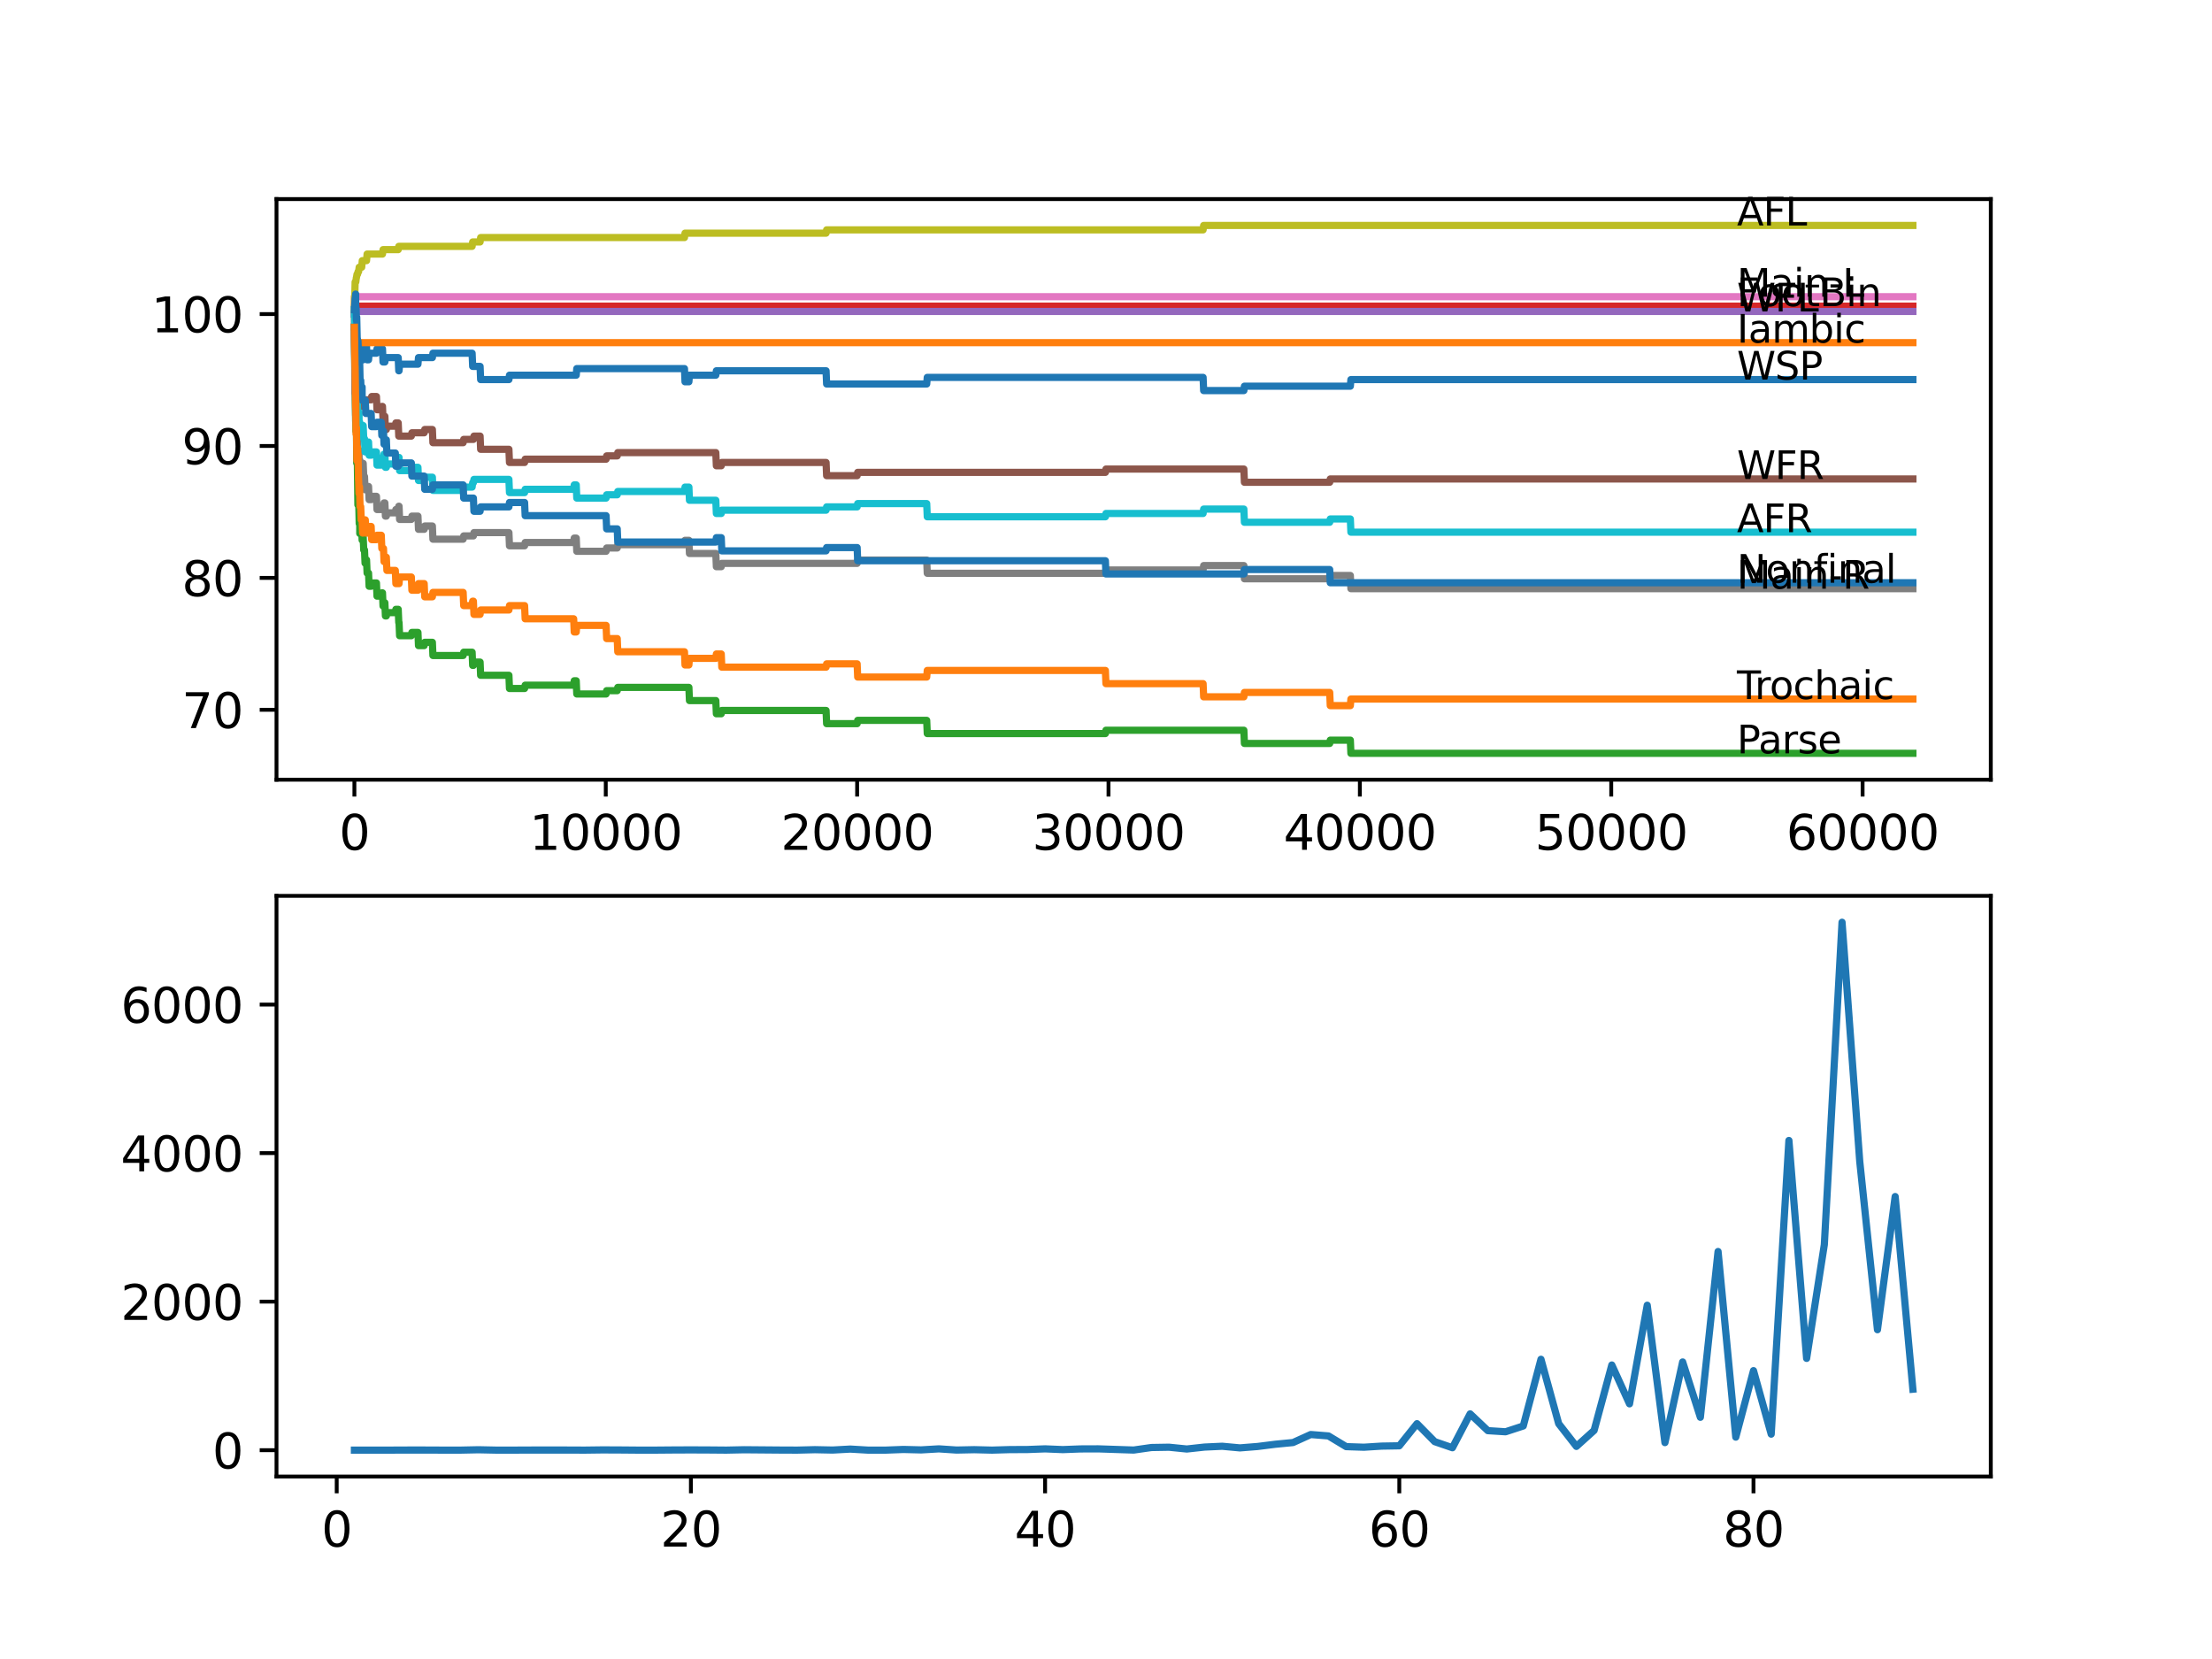 <?xml version="1.0" encoding="utf-8" standalone="no"?>
<!DOCTYPE svg PUBLIC "-//W3C//DTD SVG 1.1//EN"
  "http://www.w3.org/Graphics/SVG/1.1/DTD/svg11.dtd">
<svg xmlns:xlink="http://www.w3.org/1999/xlink" width="460.8pt" height="345.6pt" viewBox="0 0 460.8 345.6" xmlns="http://www.w3.org/2000/svg" version="1.1">
 <defs>
  <style type="text/css">*{stroke-linejoin: round; stroke-linecap: butt}</style>
 </defs>
 <g id="figure_1">
  <g id="patch_1">
   <path d="M 0 345.6 
L 460.8 345.6 
L 460.8 0 
L 0 0 
z
" style="fill: #ffffff"/>
  </g>
  <g id="axes_1">
   <g id="patch_2">
    <path d="M 57.6 162.432 
L 414.72 162.432 
L 414.72 41.472 
L 57.6 41.472 
z
" style="fill: #ffffff"/>
   </g>
   <g id="matplotlib.axis_1">
    <g id="xtick_1">
     <g id="line2d_1">
      <defs>
       <path id="m936e51b4ef" d="M 0 0 
L 0 3.5 
" style="stroke: #000000; stroke-width: 0.8"/>
      </defs>
      <g>
       <use xlink:href="#m936e51b4ef" x="73.827" y="162.432" style="stroke: #000000; stroke-width: 0.8"/>
      </g>
     </g>
     <g id="text_1">
      <!-- 0 -->
      <g transform="translate(70.646 177.03)scale(0.1 -0.1)">
       <defs>
        <path id="DejaVuSans-30" d="M 2034 4250 
Q 1547 4250 1301 3770 
Q 1056 3291 1056 2328 
Q 1056 1369 1301 889 
Q 1547 409 2034 409 
Q 2525 409 2770 889 
Q 3016 1369 3016 2328 
Q 3016 3291 2770 3770 
Q 2525 4250 2034 4250 
z
M 2034 4750 
Q 2819 4750 3233 4129 
Q 3647 3509 3647 2328 
Q 3647 1150 3233 529 
Q 2819 -91 2034 -91 
Q 1250 -91 836 529 
Q 422 1150 422 2328 
Q 422 3509 836 4129 
Q 1250 4750 2034 4750 
z
" transform="scale(0.016)"/>
       </defs>
       <use xlink:href="#DejaVuSans-30"/>
      </g>
     </g>
    </g>
    <g id="xtick_2">
     <g id="line2d_2">
      <g>
       <use xlink:href="#m936e51b4ef" x="126.192" y="162.432" style="stroke: #000000; stroke-width: 0.8"/>
      </g>
     </g>
     <g id="text_2">
      <!-- 10000 -->
      <g transform="translate(110.286 177.03)scale(0.1 -0.1)">
       <defs>
        <path id="DejaVuSans-31" d="M 794 531 
L 1825 531 
L 1825 4091 
L 703 3866 
L 703 4441 
L 1819 4666 
L 2450 4666 
L 2450 531 
L 3481 531 
L 3481 0 
L 794 0 
L 794 531 
z
" transform="scale(0.016)"/>
       </defs>
       <use xlink:href="#DejaVuSans-31"/>
       <use xlink:href="#DejaVuSans-30" x="63.623"/>
       <use xlink:href="#DejaVuSans-30" x="127.246"/>
       <use xlink:href="#DejaVuSans-30" x="190.869"/>
       <use xlink:href="#DejaVuSans-30" x="254.492"/>
      </g>
     </g>
    </g>
    <g id="xtick_3">
     <g id="line2d_3">
      <g>
       <use xlink:href="#m936e51b4ef" x="178.556" y="162.432" style="stroke: #000000; stroke-width: 0.8"/>
      </g>
     </g>
     <g id="text_3">
      <!-- 20000 -->
      <g transform="translate(162.65 177.03)scale(0.1 -0.1)">
       <defs>
        <path id="DejaVuSans-32" d="M 1228 531 
L 3431 531 
L 3431 0 
L 469 0 
L 469 531 
Q 828 903 1448 1529 
Q 2069 2156 2228 2338 
Q 2531 2678 2651 2914 
Q 2772 3150 2772 3378 
Q 2772 3750 2511 3984 
Q 2250 4219 1831 4219 
Q 1534 4219 1204 4116 
Q 875 4013 500 3803 
L 500 4441 
Q 881 4594 1212 4672 
Q 1544 4750 1819 4750 
Q 2544 4750 2975 4387 
Q 3406 4025 3406 3419 
Q 3406 3131 3298 2873 
Q 3191 2616 2906 2266 
Q 2828 2175 2409 1742 
Q 1991 1309 1228 531 
z
" transform="scale(0.016)"/>
       </defs>
       <use xlink:href="#DejaVuSans-32"/>
       <use xlink:href="#DejaVuSans-30" x="63.623"/>
       <use xlink:href="#DejaVuSans-30" x="127.246"/>
       <use xlink:href="#DejaVuSans-30" x="190.869"/>
       <use xlink:href="#DejaVuSans-30" x="254.492"/>
      </g>
     </g>
    </g>
    <g id="xtick_4">
     <g id="line2d_4">
      <g>
       <use xlink:href="#m936e51b4ef" x="230.921" y="162.432" style="stroke: #000000; stroke-width: 0.8"/>
      </g>
     </g>
     <g id="text_4">
      <!-- 30000 -->
      <g transform="translate(215.015 177.03)scale(0.1 -0.1)">
       <defs>
        <path id="DejaVuSans-33" d="M 2597 2516 
Q 3050 2419 3304 2112 
Q 3559 1806 3559 1356 
Q 3559 666 3084 287 
Q 2609 -91 1734 -91 
Q 1441 -91 1130 -33 
Q 819 25 488 141 
L 488 750 
Q 750 597 1062 519 
Q 1375 441 1716 441 
Q 2309 441 2620 675 
Q 2931 909 2931 1356 
Q 2931 1769 2642 2001 
Q 2353 2234 1838 2234 
L 1294 2234 
L 1294 2753 
L 1863 2753 
Q 2328 2753 2575 2939 
Q 2822 3125 2822 3475 
Q 2822 3834 2567 4026 
Q 2313 4219 1838 4219 
Q 1578 4219 1281 4162 
Q 984 4106 628 3988 
L 628 4550 
Q 988 4650 1302 4700 
Q 1616 4750 1894 4750 
Q 2613 4750 3031 4423 
Q 3450 4097 3450 3541 
Q 3450 3153 3228 2886 
Q 3006 2619 2597 2516 
z
" transform="scale(0.016)"/>
       </defs>
       <use xlink:href="#DejaVuSans-33"/>
       <use xlink:href="#DejaVuSans-30" x="63.623"/>
       <use xlink:href="#DejaVuSans-30" x="127.246"/>
       <use xlink:href="#DejaVuSans-30" x="190.869"/>
       <use xlink:href="#DejaVuSans-30" x="254.492"/>
      </g>
     </g>
    </g>
    <g id="xtick_5">
     <g id="line2d_5">
      <g>
       <use xlink:href="#m936e51b4ef" x="283.285" y="162.432" style="stroke: #000000; stroke-width: 0.8"/>
      </g>
     </g>
     <g id="text_5">
      <!-- 40000 -->
      <g transform="translate(267.379 177.03)scale(0.1 -0.1)">
       <defs>
        <path id="DejaVuSans-34" d="M 2419 4116 
L 825 1625 
L 2419 1625 
L 2419 4116 
z
M 2253 4666 
L 3047 4666 
L 3047 1625 
L 3713 1625 
L 3713 1100 
L 3047 1100 
L 3047 0 
L 2419 0 
L 2419 1100 
L 313 1100 
L 313 1709 
L 2253 4666 
z
" transform="scale(0.016)"/>
       </defs>
       <use xlink:href="#DejaVuSans-34"/>
       <use xlink:href="#DejaVuSans-30" x="63.623"/>
       <use xlink:href="#DejaVuSans-30" x="127.246"/>
       <use xlink:href="#DejaVuSans-30" x="190.869"/>
       <use xlink:href="#DejaVuSans-30" x="254.492"/>
      </g>
     </g>
    </g>
    <g id="xtick_6">
     <g id="line2d_6">
      <g>
       <use xlink:href="#m936e51b4ef" x="335.65" y="162.432" style="stroke: #000000; stroke-width: 0.8"/>
      </g>
     </g>
     <g id="text_6">
      <!-- 50000 -->
      <g transform="translate(319.744 177.03)scale(0.1 -0.1)">
       <defs>
        <path id="DejaVuSans-35" d="M 691 4666 
L 3169 4666 
L 3169 4134 
L 1269 4134 
L 1269 2991 
Q 1406 3038 1543 3061 
Q 1681 3084 1819 3084 
Q 2600 3084 3056 2656 
Q 3513 2228 3513 1497 
Q 3513 744 3044 326 
Q 2575 -91 1722 -91 
Q 1428 -91 1123 -41 
Q 819 9 494 109 
L 494 744 
Q 775 591 1075 516 
Q 1375 441 1709 441 
Q 2250 441 2565 725 
Q 2881 1009 2881 1497 
Q 2881 1984 2565 2268 
Q 2250 2553 1709 2553 
Q 1456 2553 1204 2497 
Q 953 2441 691 2322 
L 691 4666 
z
" transform="scale(0.016)"/>
       </defs>
       <use xlink:href="#DejaVuSans-35"/>
       <use xlink:href="#DejaVuSans-30" x="63.623"/>
       <use xlink:href="#DejaVuSans-30" x="127.246"/>
       <use xlink:href="#DejaVuSans-30" x="190.869"/>
       <use xlink:href="#DejaVuSans-30" x="254.492"/>
      </g>
     </g>
    </g>
    <g id="xtick_7">
     <g id="line2d_7">
      <g>
       <use xlink:href="#m936e51b4ef" x="388.014" y="162.432" style="stroke: #000000; stroke-width: 0.8"/>
      </g>
     </g>
     <g id="text_7">
      <!-- 60000 -->
      <g transform="translate(372.108 177.03)scale(0.1 -0.1)">
       <defs>
        <path id="DejaVuSans-36" d="M 2113 2584 
Q 1688 2584 1439 2293 
Q 1191 2003 1191 1497 
Q 1191 994 1439 701 
Q 1688 409 2113 409 
Q 2538 409 2786 701 
Q 3034 994 3034 1497 
Q 3034 2003 2786 2293 
Q 2538 2584 2113 2584 
z
M 3366 4563 
L 3366 3988 
Q 3128 4100 2886 4159 
Q 2644 4219 2406 4219 
Q 1781 4219 1451 3797 
Q 1122 3375 1075 2522 
Q 1259 2794 1537 2939 
Q 1816 3084 2150 3084 
Q 2853 3084 3261 2657 
Q 3669 2231 3669 1497 
Q 3669 778 3244 343 
Q 2819 -91 2113 -91 
Q 1303 -91 875 529 
Q 447 1150 447 2328 
Q 447 3434 972 4092 
Q 1497 4750 2381 4750 
Q 2619 4750 2861 4703 
Q 3103 4656 3366 4563 
z
" transform="scale(0.016)"/>
       </defs>
       <use xlink:href="#DejaVuSans-36"/>
       <use xlink:href="#DejaVuSans-30" x="63.623"/>
       <use xlink:href="#DejaVuSans-30" x="127.246"/>
       <use xlink:href="#DejaVuSans-30" x="190.869"/>
       <use xlink:href="#DejaVuSans-30" x="254.492"/>
      </g>
     </g>
    </g>
   </g>
   <g id="matplotlib.axis_2">
    <g id="ytick_1">
     <g id="line2d_8">
      <defs>
       <path id="m82c13857ae" d="M 0 0 
L -3.5 0 
" style="stroke: #000000; stroke-width: 0.8"/>
      </defs>
      <g>
       <use xlink:href="#m82c13857ae" x="57.6" y="147.866" style="stroke: #000000; stroke-width: 0.8"/>
      </g>
     </g>
     <g id="text_8">
      <!-- 70 -->
      <g transform="translate(37.875 151.665)scale(0.1 -0.1)">
       <defs>
        <path id="DejaVuSans-37" d="M 525 4666 
L 3525 4666 
L 3525 4397 
L 1831 0 
L 1172 0 
L 2766 4134 
L 525 4134 
L 525 4666 
z
" transform="scale(0.016)"/>
       </defs>
       <use xlink:href="#DejaVuSans-37"/>
       <use xlink:href="#DejaVuSans-30" x="63.623"/>
      </g>
     </g>
    </g>
    <g id="ytick_2">
     <g id="line2d_9">
      <g>
       <use xlink:href="#m82c13857ae" x="57.6" y="120.386" style="stroke: #000000; stroke-width: 0.8"/>
      </g>
     </g>
     <g id="text_9">
      <!-- 80 -->
      <g transform="translate(37.875 124.185)scale(0.1 -0.1)">
       <defs>
        <path id="DejaVuSans-38" d="M 2034 2216 
Q 1584 2216 1326 1975 
Q 1069 1734 1069 1313 
Q 1069 891 1326 650 
Q 1584 409 2034 409 
Q 2484 409 2743 651 
Q 3003 894 3003 1313 
Q 3003 1734 2745 1975 
Q 2488 2216 2034 2216 
z
M 1403 2484 
Q 997 2584 770 2862 
Q 544 3141 544 3541 
Q 544 4100 942 4425 
Q 1341 4750 2034 4750 
Q 2731 4750 3128 4425 
Q 3525 4100 3525 3541 
Q 3525 3141 3298 2862 
Q 3072 2584 2669 2484 
Q 3125 2378 3379 2068 
Q 3634 1759 3634 1313 
Q 3634 634 3220 271 
Q 2806 -91 2034 -91 
Q 1263 -91 848 271 
Q 434 634 434 1313 
Q 434 1759 690 2068 
Q 947 2378 1403 2484 
z
M 1172 3481 
Q 1172 3119 1398 2916 
Q 1625 2713 2034 2713 
Q 2441 2713 2670 2916 
Q 2900 3119 2900 3481 
Q 2900 3844 2670 4047 
Q 2441 4250 2034 4250 
Q 1625 4250 1398 4047 
Q 1172 3844 1172 3481 
z
" transform="scale(0.016)"/>
       </defs>
       <use xlink:href="#DejaVuSans-38"/>
       <use xlink:href="#DejaVuSans-30" x="63.623"/>
      </g>
     </g>
    </g>
    <g id="ytick_3">
     <g id="line2d_10">
      <g>
       <use xlink:href="#m82c13857ae" x="57.6" y="92.907" style="stroke: #000000; stroke-width: 0.8"/>
      </g>
     </g>
     <g id="text_10">
      <!-- 90 -->
      <g transform="translate(37.875 96.706)scale(0.1 -0.1)">
       <defs>
        <path id="DejaVuSans-39" d="M 703 97 
L 703 672 
Q 941 559 1184 500 
Q 1428 441 1663 441 
Q 2288 441 2617 861 
Q 2947 1281 2994 2138 
Q 2813 1869 2534 1725 
Q 2256 1581 1919 1581 
Q 1219 1581 811 2004 
Q 403 2428 403 3163 
Q 403 3881 828 4315 
Q 1253 4750 1959 4750 
Q 2769 4750 3195 4129 
Q 3622 3509 3622 2328 
Q 3622 1225 3098 567 
Q 2575 -91 1691 -91 
Q 1453 -91 1209 -44 
Q 966 3 703 97 
z
M 1959 2075 
Q 2384 2075 2632 2365 
Q 2881 2656 2881 3163 
Q 2881 3666 2632 3958 
Q 2384 4250 1959 4250 
Q 1534 4250 1286 3958 
Q 1038 3666 1038 3163 
Q 1038 2656 1286 2365 
Q 1534 2075 1959 2075 
z
" transform="scale(0.016)"/>
       </defs>
       <use xlink:href="#DejaVuSans-39"/>
       <use xlink:href="#DejaVuSans-30" x="63.623"/>
      </g>
     </g>
    </g>
    <g id="ytick_4">
     <g id="line2d_11">
      <g>
       <use xlink:href="#m82c13857ae" x="57.6" y="65.427" style="stroke: #000000; stroke-width: 0.8"/>
      </g>
     </g>
     <g id="text_11">
      <!-- 100 -->
      <g transform="translate(31.512 69.226)scale(0.1 -0.1)">
       <use xlink:href="#DejaVuSans-31"/>
       <use xlink:href="#DejaVuSans-30" x="63.623"/>
       <use xlink:href="#DejaVuSans-30" x="127.246"/>
      </g>
     </g>
    </g>
   </g>
   <g id="line2d_12">
    <path d="M 73.833 68.175 
L 73.838 68.175 
L 73.969 79.167 
L 73.99 79.167 
L 74.121 72.205 
L 74.126 74.953 
L 74.231 73.579 
L 74.252 73.579 
L 74.257 72.205 
L 74.262 74.953 
L 74.362 73.579 
L 74.43 73.579 
L 74.482 70.832 
L 74.545 72.205 
L 74.707 72.205 
L 74.796 74.953 
L 74.817 73.579 
L 74.943 73.579 
L 75.058 72.205 
L 75.351 72.205 
L 75.466 74.953 
L 75.655 74.953 
L 75.77 73.579 
L 75.933 73.579 
L 76.048 72.205 
L 76.357 72.205 
L 76.472 74.953 
L 76.776 74.953 
L 76.891 73.579 
L 78.42 73.579 
L 78.535 72.663 
L 79.677 72.663 
L 79.792 75.411 
L 80.174 75.411 
L 80.289 74.495 
L 82.955 74.495 
L 83.07 77.243 
L 83.127 77.243 
L 83.243 75.869 
L 87.065 75.869 
L 87.18 74.495 
L 90.071 74.495 
L 90.186 73.579 
L 98.35 73.579 
L 98.465 76.327 
L 100.01 76.327 
L 100.125 79.075 
L 106.016 79.075 
L 106.131 78.159 
L 120.039 78.159 
L 120.154 76.785 
L 142.587 76.785 
L 142.702 79.533 
L 143.509 79.533 
L 143.624 78.159 
L 149.117 78.159 
L 149.232 77.243 
L 172.084 77.243 
L 172.199 79.991 
L 193.051 79.991 
L 193.166 78.617 
L 250.626 78.617 
L 250.741 81.365 
L 259.119 81.365 
L 259.234 80.449 
L 281.301 80.449 
L 281.416 79.075 
L 398.487 79.075 
L 398.487 79.075 
" clip-path="url(#p35a4248975)" style="fill: none; stroke: #1f77b4; stroke-width: 1.5; stroke-linecap: square"/>
   </g>
   <g id="line2d_13">
    <path d="M 73.833 64.511 
L 73.843 61.763 
L 73.922 68.633 
L 73.927 68.633 
L 73.953 74.129 
L 74.042 71.381 
L 74.053 71.381 
L 74.11 68.633 
L 74.163 71.381 
L 398.487 71.381 
L 398.487 71.381 
" clip-path="url(#p35a4248975)" style="fill: none; stroke: #ff7f0e; stroke-width: 1.5; stroke-linecap: square"/>
   </g>
   <g id="line2d_14">
    <path d="M 73.833 68.175 
L 73.838 68.175 
L 73.969 80.999 
L 73.99 80.999 
L 74.089 87.777 
L 74.11 87.09 
L 74.126 87.09 
L 74.163 89.838 
L 74.236 88.235 
L 74.252 88.235 
L 74.314 96.479 
L 74.372 95.105 
L 74.43 95.105 
L 74.555 105.181 
L 74.571 105.181 
L 74.692 103.578 
L 74.707 103.578 
L 74.828 109.074 
L 74.89 109.074 
L 74.943 108.387 
L 74.948 111.135 
L 74.99 110.448 
L 75.142 110.448 
L 75.257 109.761 
L 75.351 109.761 
L 75.435 112.509 
L 75.461 111.822 
L 75.655 111.822 
L 75.77 114.57 
L 75.933 114.57 
L 76.048 117.318 
L 76.095 117.318 
L 76.21 116.631 
L 76.357 116.631 
L 76.472 119.379 
L 76.776 119.379 
L 76.891 122.127 
L 77.315 122.127 
L 77.43 121.44 
L 78.42 121.44 
L 78.535 124.187 
L 79.425 124.187 
L 79.54 123.5 
L 79.677 123.5 
L 79.792 126.248 
L 79.886 126.248 
L 80.001 125.561 
L 80.174 125.561 
L 80.289 128.309 
L 80.483 128.309 
L 80.598 127.622 
L 82.352 127.622 
L 82.468 126.935 
L 82.955 126.935 
L 83.07 129.683 
L 83.127 129.683 
L 83.243 132.431 
L 85.688 132.431 
L 85.803 131.744 
L 87.065 131.744 
L 87.18 134.492 
L 88.364 134.492 
L 88.479 133.805 
L 90.071 133.805 
L 90.186 136.553 
L 96.48 136.553 
L 96.596 135.866 
L 98.35 135.866 
L 98.465 138.614 
L 98.617 138.614 
L 98.732 137.927 
L 100.01 137.927 
L 100.125 140.675 
L 106.016 140.675 
L 106.131 143.423 
L 109.283 143.423 
L 109.399 142.736 
L 119.505 142.736 
L 119.62 141.82 
L 120.039 141.82 
L 120.154 144.568 
L 126.26 144.568 
L 126.375 143.881 
L 128.58 143.881 
L 128.695 143.194 
L 143.509 143.194 
L 143.624 145.942 
L 149.117 145.942 
L 149.232 148.69 
L 150.248 148.69 
L 150.363 148.003 
L 172.084 148.003 
L 172.199 150.751 
L 178.556 150.751 
L 178.672 150.064 
L 193.051 150.064 
L 193.166 152.812 
L 230.272 152.812 
L 230.387 152.125 
L 259.119 152.125 
L 259.234 154.873 
L 277.002 154.873 
L 277.117 154.186 
L 281.301 154.186 
L 281.416 156.934 
L 398.487 156.934 
L 398.487 156.934 
" clip-path="url(#p35a4248975)" style="fill: none; stroke: #2ca02c; stroke-width: 1.5; stroke-linecap: square"/>
   </g>
   <g id="line2d_15">
    <path d="M 73.833 65.427 
L 73.843 65.427 
L 73.958 64.878 
L 73.995 64.878 
L 74.11 64.328 
L 74.482 64.328 
L 74.597 63.778 
L 398.487 63.778 
L 398.487 63.778 
" clip-path="url(#p35a4248975)" style="fill: none; stroke: #d62728; stroke-width: 1.5; stroke-linecap: square"/>
   </g>
   <g id="line2d_16">
    <path d="M 73.833 65.427 
L 73.917 65.427 
L 74.032 64.878 
L 398.487 64.878 
L 398.487 64.878 
" clip-path="url(#p35a4248975)" style="fill: none; stroke: #9467bd; stroke-width: 1.5; stroke-linecap: square"/>
   </g>
   <g id="line2d_17">
    <path d="M 73.833 68.175 
L 73.843 68.175 
L 73.974 79.167 
L 74.016 79.167 
L 74.089 81.915 
L 74.126 81.228 
L 74.163 81.228 
L 74.257 80.541 
L 74.314 83.289 
L 74.367 81.915 
L 74.482 81.915 
L 74.571 84.663 
L 74.592 83.976 
L 74.89 83.976 
L 75.011 82.602 
L 75.142 82.602 
L 75.257 81.915 
L 75.351 81.915 
L 75.435 84.663 
L 75.461 83.976 
L 76.095 83.976 
L 76.21 83.289 
L 77.315 83.289 
L 77.43 82.602 
L 78.42 82.602 
L 78.535 85.35 
L 79.425 85.35 
L 79.54 84.663 
L 79.677 84.663 
L 79.792 87.411 
L 79.886 87.411 
L 80.001 86.724 
L 80.174 86.724 
L 80.289 89.472 
L 80.483 89.472 
L 80.598 88.785 
L 82.352 88.785 
L 82.468 88.098 
L 82.955 88.098 
L 83.07 90.846 
L 85.688 90.846 
L 85.803 90.159 
L 88.364 90.159 
L 88.479 89.472 
L 90.071 89.472 
L 90.186 92.22 
L 96.48 92.22 
L 96.596 91.533 
L 98.617 91.533 
L 98.732 90.846 
L 100.01 90.846 
L 100.125 93.594 
L 106.016 93.594 
L 106.131 96.342 
L 109.283 96.342 
L 109.399 95.655 
L 126.26 95.655 
L 126.375 94.968 
L 128.58 94.968 
L 128.695 94.281 
L 149.117 94.281 
L 149.232 97.029 
L 150.248 97.029 
L 150.363 96.342 
L 172.084 96.342 
L 172.199 99.09 
L 178.556 99.09 
L 178.672 98.403 
L 230.272 98.403 
L 230.387 97.716 
L 259.119 97.716 
L 259.234 100.464 
L 277.002 100.464 
L 277.117 99.777 
L 398.487 99.777 
L 398.487 99.777 
" clip-path="url(#p35a4248975)" style="fill: none; stroke: #8c564b; stroke-width: 1.5; stroke-linecap: square"/>
   </g>
   <g id="line2d_18">
    <path d="M 73.833 65.427 
L 73.843 65.427 
L 73.985 61.809 
L 398.487 61.809 
L 398.487 61.809 
" clip-path="url(#p35a4248975)" style="fill: none; stroke: #e377c2; stroke-width: 1.5; stroke-linecap: square"/>
   </g>
   <g id="line2d_19">
    <path d="M 73.833 65.427 
L 73.843 65.427 
L 73.927 81.915 
L 73.979 79.762 
L 73.99 79.762 
L 74.089 86.541 
L 74.11 85.854 
L 74.121 85.854 
L 74.126 84.938 
L 74.131 87.686 
L 74.225 86.083 
L 74.252 86.083 
L 74.314 90.892 
L 74.367 89.518 
L 74.43 89.518 
L 74.55 96.296 
L 74.571 96.296 
L 74.692 94.693 
L 74.707 94.693 
L 74.796 93.777 
L 74.801 96.525 
L 74.807 96.525 
L 74.89 96.525 
L 74.943 95.838 
L 74.948 98.586 
L 74.99 97.899 
L 75.142 97.899 
L 75.257 97.212 
L 75.435 97.212 
L 75.55 96.525 
L 75.655 96.525 
L 75.77 99.273 
L 75.933 99.273 
L 76.048 102.021 
L 76.095 102.021 
L 76.21 101.334 
L 76.776 101.334 
L 76.891 104.082 
L 77.315 104.082 
L 77.43 103.395 
L 78.42 103.395 
L 78.535 106.143 
L 79.425 106.143 
L 79.54 105.456 
L 79.886 105.456 
L 80.001 104.769 
L 80.174 104.769 
L 80.289 107.517 
L 80.483 107.517 
L 80.598 106.83 
L 82.352 106.83 
L 82.468 106.143 
L 82.955 106.143 
L 83.07 105.456 
L 83.127 105.456 
L 83.243 108.204 
L 85.688 108.204 
L 85.803 107.517 
L 87.065 107.517 
L 87.18 110.265 
L 88.364 110.265 
L 88.479 109.578 
L 90.071 109.578 
L 90.186 112.325 
L 96.48 112.325 
L 96.596 111.639 
L 98.617 111.639 
L 98.732 110.952 
L 106.016 110.952 
L 106.131 113.699 
L 109.283 113.699 
L 109.399 113.012 
L 119.505 113.012 
L 119.62 112.097 
L 120.039 112.097 
L 120.154 114.844 
L 126.26 114.844 
L 126.375 114.157 
L 128.58 114.157 
L 128.695 113.47 
L 142.587 113.47 
L 142.702 112.554 
L 143.509 112.554 
L 143.624 115.302 
L 149.117 115.302 
L 149.232 118.05 
L 150.248 118.05 
L 150.363 117.363 
L 178.556 117.363 
L 178.672 116.676 
L 193.051 116.676 
L 193.166 119.424 
L 230.272 119.424 
L 230.387 118.737 
L 250.626 118.737 
L 250.741 117.821 
L 259.119 117.821 
L 259.234 120.569 
L 277.002 120.569 
L 277.117 119.882 
L 281.301 119.882 
L 281.416 122.63 
L 398.487 122.63 
L 398.487 122.63 
" clip-path="url(#p35a4248975)" style="fill: none; stroke: #7f7f7f; stroke-width: 1.5; stroke-linecap: square"/>
   </g>
   <g id="line2d_20">
    <path d="M 73.833 64.511 
L 73.838 64.511 
L 73.979 58.741 
L 74.121 58.741 
L 74.236 57.825 
L 74.257 57.825 
L 74.372 57.138 
L 74.482 57.138 
L 74.597 56.588 
L 74.707 56.588 
L 74.822 55.672 
L 75.351 55.672 
L 75.466 54.298 
L 76.357 54.298 
L 76.472 52.924 
L 79.677 52.924 
L 79.792 52.008 
L 82.955 52.008 
L 83.07 51.321 
L 98.35 51.321 
L 98.465 50.405 
L 100.01 50.405 
L 100.125 49.489 
L 142.587 49.489 
L 142.702 48.573 
L 172.084 48.573 
L 172.199 47.886 
L 250.626 47.886 
L 250.741 46.97 
L 398.487 46.97 
L 398.487 46.97 
" clip-path="url(#p35a4248975)" style="fill: none; stroke: #bcbd22; stroke-width: 1.5; stroke-linecap: square"/>
   </g>
   <g id="line2d_21">
    <path d="M 73.833 65.427 
L 73.838 65.427 
L 73.864 63.962 
L 73.911 68.542 
L 74.032 75.915 
L 74.058 75.915 
L 74.163 79.808 
L 74.173 79.121 
L 74.252 78.205 
L 74.257 80.953 
L 74.262 80.266 
L 74.314 83.014 
L 74.372 81.64 
L 74.43 81.64 
L 74.55 88.418 
L 74.571 88.418 
L 74.692 86.815 
L 74.707 86.815 
L 74.796 85.899 
L 74.801 88.647 
L 74.807 88.647 
L 74.89 88.647 
L 74.943 87.96 
L 74.948 90.708 
L 74.99 90.021 
L 75.142 90.021 
L 75.257 89.334 
L 75.435 89.334 
L 75.55 88.647 
L 75.655 88.647 
L 75.77 91.395 
L 75.933 91.395 
L 76.048 94.143 
L 76.095 94.143 
L 76.21 93.456 
L 76.357 93.456 
L 76.472 92.082 
L 76.776 92.082 
L 76.891 94.83 
L 77.315 94.83 
L 77.43 94.143 
L 78.42 94.143 
L 78.535 96.891 
L 79.425 96.891 
L 79.54 96.204 
L 79.677 96.204 
L 79.792 95.288 
L 79.886 95.288 
L 80.001 94.601 
L 80.174 94.601 
L 80.289 97.349 
L 80.483 97.349 
L 80.598 96.662 
L 82.352 96.662 
L 82.468 95.975 
L 82.955 95.975 
L 83.07 95.288 
L 83.127 95.288 
L 83.243 98.036 
L 85.688 98.036 
L 85.803 97.349 
L 87.065 97.349 
L 87.18 100.097 
L 88.364 100.097 
L 88.479 99.41 
L 90.071 99.41 
L 90.186 102.158 
L 96.48 102.158 
L 96.596 101.471 
L 98.35 101.471 
L 98.465 100.555 
L 98.617 100.555 
L 98.732 99.868 
L 106.016 99.868 
L 106.131 102.616 
L 109.283 102.616 
L 109.399 101.929 
L 119.505 101.929 
L 119.62 101.013 
L 120.039 101.013 
L 120.154 103.761 
L 126.26 103.761 
L 126.375 103.074 
L 128.58 103.074 
L 128.695 102.387 
L 142.587 102.387 
L 142.702 101.471 
L 143.509 101.471 
L 143.624 104.219 
L 149.117 104.219 
L 149.232 106.967 
L 150.248 106.967 
L 150.363 106.28 
L 172.084 106.28 
L 172.199 105.593 
L 178.556 105.593 
L 178.672 104.906 
L 193.051 104.906 
L 193.166 107.654 
L 230.272 107.654 
L 230.387 106.967 
L 250.626 106.967 
L 250.741 106.051 
L 259.119 106.051 
L 259.234 108.799 
L 277.002 108.799 
L 277.117 108.112 
L 281.301 108.112 
L 281.416 110.86 
L 398.487 110.86 
L 398.487 110.86 
" clip-path="url(#p35a4248975)" style="fill: none; stroke: #17becf; stroke-width: 1.5; stroke-linecap: square"/>
   </g>
   <g id="line2d_22">
    <path d="M 73.833 64.511 
L 73.843 64.511 
L 73.974 62.175 
L 74.016 62.175 
L 74.089 61.26 
L 74.095 64.007 
L 74.115 64.007 
L 74.163 64.007 
L 74.257 66.755 
L 74.273 66.068 
L 74.314 66.068 
L 74.435 71.564 
L 74.482 71.564 
L 74.571 71.015 
L 74.686 73.763 
L 74.89 73.763 
L 75.011 79.259 
L 75.142 79.259 
L 75.257 82.006 
L 75.351 82.006 
L 75.435 80.633 
L 75.44 83.38 
L 75.456 83.38 
L 76.095 83.38 
L 76.21 86.128 
L 77.315 86.128 
L 77.43 88.876 
L 78.42 88.876 
L 78.535 87.96 
L 79.425 87.96 
L 79.54 90.708 
L 79.677 90.708 
L 79.792 89.792 
L 79.886 89.792 
L 80.001 92.54 
L 80.174 92.54 
L 80.289 91.624 
L 80.483 91.624 
L 80.598 94.372 
L 82.352 94.372 
L 82.468 97.12 
L 82.955 97.12 
L 83.07 96.433 
L 85.688 96.433 
L 85.803 99.181 
L 88.364 99.181 
L 88.479 101.929 
L 90.071 101.929 
L 90.186 101.013 
L 96.48 101.013 
L 96.596 103.761 
L 98.617 103.761 
L 98.732 106.509 
L 100.01 106.509 
L 100.125 105.593 
L 106.016 105.593 
L 106.131 104.677 
L 109.283 104.677 
L 109.399 107.425 
L 126.26 107.425 
L 126.375 110.173 
L 128.58 110.173 
L 128.695 112.921 
L 149.117 112.921 
L 149.232 112.005 
L 150.248 112.005 
L 150.363 114.753 
L 172.084 114.753 
L 172.199 114.066 
L 178.556 114.066 
L 178.672 116.814 
L 230.272 116.814 
L 230.387 119.562 
L 259.119 119.562 
L 259.234 118.646 
L 277.002 118.646 
L 277.117 121.394 
L 398.487 121.394 
L 398.487 121.394 
" clip-path="url(#p35a4248975)" style="fill: none; stroke: #1f77b4; stroke-width: 1.5; stroke-linecap: square"/>
   </g>
   <g id="line2d_23">
    <path d="M 73.833 68.175 
L 73.958 76.236 
L 73.974 76.236 
L 74.1 84.938 
L 74.11 84.938 
L 74.121 83.564 
L 74.178 90.434 
L 74.199 90.434 
L 74.252 90.434 
L 74.257 89.06 
L 74.341 95.929 
L 74.43 95.929 
L 74.477 93.181 
L 74.545 94.555 
L 74.571 94.555 
L 74.692 100.051 
L 74.707 100.051 
L 74.796 102.799 
L 74.817 101.425 
L 74.89 101.425 
L 75.006 105.547 
L 75.142 105.547 
L 75.257 108.295 
L 75.435 108.295 
L 75.55 111.043 
L 75.655 111.043 
L 75.77 109.669 
L 75.933 109.669 
L 76.048 108.295 
L 76.095 108.295 
L 76.21 111.043 
L 76.776 111.043 
L 76.891 109.669 
L 77.315 109.669 
L 77.43 112.417 
L 78.42 112.417 
L 78.535 111.501 
L 79.425 111.501 
L 79.54 114.249 
L 79.886 114.249 
L 80.001 116.997 
L 80.174 116.997 
L 80.289 116.081 
L 80.483 116.081 
L 80.598 118.829 
L 82.352 118.829 
L 82.468 121.577 
L 83.127 121.577 
L 83.243 120.203 
L 85.688 120.203 
L 85.803 122.951 
L 87.065 122.951 
L 87.18 121.577 
L 88.364 121.577 
L 88.479 124.325 
L 90.071 124.325 
L 90.186 123.409 
L 96.48 123.409 
L 96.596 126.157 
L 98.35 126.157 
L 98.465 125.241 
L 98.617 125.241 
L 98.732 127.989 
L 100.01 127.989 
L 100.125 127.073 
L 106.016 127.073 
L 106.131 126.157 
L 109.283 126.157 
L 109.399 128.905 
L 119.505 128.905 
L 119.62 131.653 
L 120.039 131.653 
L 120.154 130.279 
L 126.26 130.279 
L 126.375 133.027 
L 128.58 133.027 
L 128.695 135.775 
L 142.587 135.775 
L 142.702 138.523 
L 143.509 138.523 
L 143.624 137.149 
L 149.117 137.149 
L 149.232 136.233 
L 150.248 136.233 
L 150.363 138.981 
L 172.084 138.981 
L 172.199 138.294 
L 178.556 138.294 
L 178.672 141.042 
L 193.051 141.042 
L 193.166 139.668 
L 230.272 139.668 
L 230.387 142.416 
L 250.626 142.416 
L 250.741 145.163 
L 259.119 145.163 
L 259.234 144.247 
L 277.002 144.247 
L 277.117 146.995 
L 281.301 146.995 
L 281.416 145.621 
L 398.487 145.621 
L 398.487 145.621 
" clip-path="url(#p35a4248975)" style="fill: none; stroke: #ff7f0e; stroke-width: 1.5; stroke-linecap: square"/>
   </g>
   <g id="patch_3">
    <path d="M 57.6 162.432 
L 57.6 41.472 
" style="fill: none; stroke: #000000; stroke-width: 0.8; stroke-linejoin: miter; stroke-linecap: square"/>
   </g>
   <g id="patch_4">
    <path d="M 414.72 162.432 
L 414.72 41.472 
" style="fill: none; stroke: #000000; stroke-width: 0.8; stroke-linejoin: miter; stroke-linecap: square"/>
   </g>
   <g id="patch_5">
    <path d="M 57.6 162.432 
L 414.72 162.432 
" style="fill: none; stroke: #000000; stroke-width: 0.8; stroke-linejoin: miter; stroke-linecap: square"/>
   </g>
   <g id="patch_6">
    <path d="M 57.6 41.472 
L 414.72 41.472 
" style="fill: none; stroke: #000000; stroke-width: 0.8; stroke-linejoin: miter; stroke-linecap: square"/>
   </g>
   <g id="text_12">
    <!-- WSP -->
    <g transform="translate(361.832 79.075)scale(0.08 -0.08)">
     <defs>
      <path id="DejaVuSans-57" d="M 213 4666 
L 850 4666 
L 1831 722 
L 2809 4666 
L 3519 4666 
L 4500 722 
L 5478 4666 
L 6119 4666 
L 4947 0 
L 4153 0 
L 3169 4050 
L 2175 0 
L 1381 0 
L 213 4666 
z
" transform="scale(0.016)"/>
      <path id="DejaVuSans-53" d="M 3425 4513 
L 3425 3897 
Q 3066 4069 2747 4153 
Q 2428 4238 2131 4238 
Q 1616 4238 1336 4038 
Q 1056 3838 1056 3469 
Q 1056 3159 1242 3001 
Q 1428 2844 1947 2747 
L 2328 2669 
Q 3034 2534 3370 2195 
Q 3706 1856 3706 1288 
Q 3706 609 3251 259 
Q 2797 -91 1919 -91 
Q 1588 -91 1214 -16 
Q 841 59 441 206 
L 441 856 
Q 825 641 1194 531 
Q 1563 422 1919 422 
Q 2459 422 2753 634 
Q 3047 847 3047 1241 
Q 3047 1584 2836 1778 
Q 2625 1972 2144 2069 
L 1759 2144 
Q 1053 2284 737 2584 
Q 422 2884 422 3419 
Q 422 4038 858 4394 
Q 1294 4750 2059 4750 
Q 2388 4750 2728 4690 
Q 3069 4631 3425 4513 
z
" transform="scale(0.016)"/>
      <path id="DejaVuSans-50" d="M 1259 4147 
L 1259 2394 
L 2053 2394 
Q 2494 2394 2734 2622 
Q 2975 2850 2975 3272 
Q 2975 3691 2734 3919 
Q 2494 4147 2053 4147 
L 1259 4147 
z
M 628 4666 
L 2053 4666 
Q 2838 4666 3239 4311 
Q 3641 3956 3641 3272 
Q 3641 2581 3239 2228 
Q 2838 1875 2053 1875 
L 1259 1875 
L 1259 0 
L 628 0 
L 628 4666 
z
" transform="scale(0.016)"/>
     </defs>
     <use xlink:href="#DejaVuSans-57"/>
     <use xlink:href="#DejaVuSans-53" x="98.877"/>
     <use xlink:href="#DejaVuSans-50" x="162.354"/>
    </g>
   </g>
   <g id="text_13">
    <!-- Iambic -->
    <g transform="translate(361.832 71.381)scale(0.08 -0.08)">
     <defs>
      <path id="DejaVuSans-49" d="M 628 4666 
L 1259 4666 
L 1259 0 
L 628 0 
L 628 4666 
z
" transform="scale(0.016)"/>
      <path id="DejaVuSans-61" d="M 2194 1759 
Q 1497 1759 1228 1600 
Q 959 1441 959 1056 
Q 959 750 1161 570 
Q 1363 391 1709 391 
Q 2188 391 2477 730 
Q 2766 1069 2766 1631 
L 2766 1759 
L 2194 1759 
z
M 3341 1997 
L 3341 0 
L 2766 0 
L 2766 531 
Q 2569 213 2275 61 
Q 1981 -91 1556 -91 
Q 1019 -91 701 211 
Q 384 513 384 1019 
Q 384 1609 779 1909 
Q 1175 2209 1959 2209 
L 2766 2209 
L 2766 2266 
Q 2766 2663 2505 2880 
Q 2244 3097 1772 3097 
Q 1472 3097 1187 3025 
Q 903 2953 641 2809 
L 641 3341 
Q 956 3463 1253 3523 
Q 1550 3584 1831 3584 
Q 2591 3584 2966 3190 
Q 3341 2797 3341 1997 
z
" transform="scale(0.016)"/>
      <path id="DejaVuSans-6d" d="M 3328 2828 
Q 3544 3216 3844 3400 
Q 4144 3584 4550 3584 
Q 5097 3584 5394 3201 
Q 5691 2819 5691 2113 
L 5691 0 
L 5113 0 
L 5113 2094 
Q 5113 2597 4934 2840 
Q 4756 3084 4391 3084 
Q 3944 3084 3684 2787 
Q 3425 2491 3425 1978 
L 3425 0 
L 2847 0 
L 2847 2094 
Q 2847 2600 2669 2842 
Q 2491 3084 2119 3084 
Q 1678 3084 1418 2786 
Q 1159 2488 1159 1978 
L 1159 0 
L 581 0 
L 581 3500 
L 1159 3500 
L 1159 2956 
Q 1356 3278 1631 3431 
Q 1906 3584 2284 3584 
Q 2666 3584 2933 3390 
Q 3200 3197 3328 2828 
z
" transform="scale(0.016)"/>
      <path id="DejaVuSans-62" d="M 3116 1747 
Q 3116 2381 2855 2742 
Q 2594 3103 2138 3103 
Q 1681 3103 1420 2742 
Q 1159 2381 1159 1747 
Q 1159 1113 1420 752 
Q 1681 391 2138 391 
Q 2594 391 2855 752 
Q 3116 1113 3116 1747 
z
M 1159 2969 
Q 1341 3281 1617 3432 
Q 1894 3584 2278 3584 
Q 2916 3584 3314 3078 
Q 3713 2572 3713 1747 
Q 3713 922 3314 415 
Q 2916 -91 2278 -91 
Q 1894 -91 1617 61 
Q 1341 213 1159 525 
L 1159 0 
L 581 0 
L 581 4863 
L 1159 4863 
L 1159 2969 
z
" transform="scale(0.016)"/>
      <path id="DejaVuSans-69" d="M 603 3500 
L 1178 3500 
L 1178 0 
L 603 0 
L 603 3500 
z
M 603 4863 
L 1178 4863 
L 1178 4134 
L 603 4134 
L 603 4863 
z
" transform="scale(0.016)"/>
      <path id="DejaVuSans-63" d="M 3122 3366 
L 3122 2828 
Q 2878 2963 2633 3030 
Q 2388 3097 2138 3097 
Q 1578 3097 1268 2742 
Q 959 2388 959 1747 
Q 959 1106 1268 751 
Q 1578 397 2138 397 
Q 2388 397 2633 464 
Q 2878 531 3122 666 
L 3122 134 
Q 2881 22 2623 -34 
Q 2366 -91 2075 -91 
Q 1284 -91 818 406 
Q 353 903 353 1747 
Q 353 2603 823 3093 
Q 1294 3584 2113 3584 
Q 2378 3584 2631 3529 
Q 2884 3475 3122 3366 
z
" transform="scale(0.016)"/>
     </defs>
     <use xlink:href="#DejaVuSans-49"/>
     <use xlink:href="#DejaVuSans-61" x="29.492"/>
     <use xlink:href="#DejaVuSans-6d" x="90.771"/>
     <use xlink:href="#DejaVuSans-62" x="188.184"/>
     <use xlink:href="#DejaVuSans-69" x="251.66"/>
     <use xlink:href="#DejaVuSans-63" x="279.443"/>
    </g>
   </g>
   <g id="text_14">
    <!-- Parse -->
    <g transform="translate(361.832 156.934)scale(0.08 -0.08)">
     <defs>
      <path id="DejaVuSans-72" d="M 2631 2963 
Q 2534 3019 2420 3045 
Q 2306 3072 2169 3072 
Q 1681 3072 1420 2755 
Q 1159 2438 1159 1844 
L 1159 0 
L 581 0 
L 581 3500 
L 1159 3500 
L 1159 2956 
Q 1341 3275 1631 3429 
Q 1922 3584 2338 3584 
Q 2397 3584 2469 3576 
Q 2541 3569 2628 3553 
L 2631 2963 
z
" transform="scale(0.016)"/>
      <path id="DejaVuSans-73" d="M 2834 3397 
L 2834 2853 
Q 2591 2978 2328 3040 
Q 2066 3103 1784 3103 
Q 1356 3103 1142 2972 
Q 928 2841 928 2578 
Q 928 2378 1081 2264 
Q 1234 2150 1697 2047 
L 1894 2003 
Q 2506 1872 2764 1633 
Q 3022 1394 3022 966 
Q 3022 478 2636 193 
Q 2250 -91 1575 -91 
Q 1294 -91 989 -36 
Q 684 19 347 128 
L 347 722 
Q 666 556 975 473 
Q 1284 391 1588 391 
Q 1994 391 2212 530 
Q 2431 669 2431 922 
Q 2431 1156 2273 1281 
Q 2116 1406 1581 1522 
L 1381 1569 
Q 847 1681 609 1914 
Q 372 2147 372 2553 
Q 372 3047 722 3315 
Q 1072 3584 1716 3584 
Q 2034 3584 2315 3537 
Q 2597 3491 2834 3397 
z
" transform="scale(0.016)"/>
      <path id="DejaVuSans-65" d="M 3597 1894 
L 3597 1613 
L 953 1613 
Q 991 1019 1311 708 
Q 1631 397 2203 397 
Q 2534 397 2845 478 
Q 3156 559 3463 722 
L 3463 178 
Q 3153 47 2828 -22 
Q 2503 -91 2169 -91 
Q 1331 -91 842 396 
Q 353 884 353 1716 
Q 353 2575 817 3079 
Q 1281 3584 2069 3584 
Q 2775 3584 3186 3129 
Q 3597 2675 3597 1894 
z
M 3022 2063 
Q 3016 2534 2758 2815 
Q 2500 3097 2075 3097 
Q 1594 3097 1305 2825 
Q 1016 2553 972 2059 
L 3022 2063 
z
" transform="scale(0.016)"/>
     </defs>
     <use xlink:href="#DejaVuSans-50"/>
     <use xlink:href="#DejaVuSans-61" x="55.803"/>
     <use xlink:href="#DejaVuSans-72" x="117.082"/>
     <use xlink:href="#DejaVuSans-73" x="158.195"/>
     <use xlink:href="#DejaVuSans-65" x="210.295"/>
    </g>
   </g>
   <g id="text_15">
    <!-- FootBin -->
    <g transform="translate(361.832 63.778)scale(0.08 -0.08)">
     <defs>
      <path id="DejaVuSans-46" d="M 628 4666 
L 3309 4666 
L 3309 4134 
L 1259 4134 
L 1259 2759 
L 3109 2759 
L 3109 2228 
L 1259 2228 
L 1259 0 
L 628 0 
L 628 4666 
z
" transform="scale(0.016)"/>
      <path id="DejaVuSans-6f" d="M 1959 3097 
Q 1497 3097 1228 2736 
Q 959 2375 959 1747 
Q 959 1119 1226 758 
Q 1494 397 1959 397 
Q 2419 397 2687 759 
Q 2956 1122 2956 1747 
Q 2956 2369 2687 2733 
Q 2419 3097 1959 3097 
z
M 1959 3584 
Q 2709 3584 3137 3096 
Q 3566 2609 3566 1747 
Q 3566 888 3137 398 
Q 2709 -91 1959 -91 
Q 1206 -91 779 398 
Q 353 888 353 1747 
Q 353 2609 779 3096 
Q 1206 3584 1959 3584 
z
" transform="scale(0.016)"/>
      <path id="DejaVuSans-74" d="M 1172 4494 
L 1172 3500 
L 2356 3500 
L 2356 3053 
L 1172 3053 
L 1172 1153 
Q 1172 725 1289 603 
Q 1406 481 1766 481 
L 2356 481 
L 2356 0 
L 1766 0 
Q 1100 0 847 248 
Q 594 497 594 1153 
L 594 3053 
L 172 3053 
L 172 3500 
L 594 3500 
L 594 4494 
L 1172 4494 
z
" transform="scale(0.016)"/>
      <path id="DejaVuSans-42" d="M 1259 2228 
L 1259 519 
L 2272 519 
Q 2781 519 3026 730 
Q 3272 941 3272 1375 
Q 3272 1813 3026 2020 
Q 2781 2228 2272 2228 
L 1259 2228 
z
M 1259 4147 
L 1259 2741 
L 2194 2741 
Q 2656 2741 2882 2914 
Q 3109 3088 3109 3444 
Q 3109 3797 2882 3972 
Q 2656 4147 2194 4147 
L 1259 4147 
z
M 628 4666 
L 2241 4666 
Q 2963 4666 3353 4366 
Q 3744 4066 3744 3513 
Q 3744 3084 3544 2831 
Q 3344 2578 2956 2516 
Q 3422 2416 3680 2098 
Q 3938 1781 3938 1306 
Q 3938 681 3513 340 
Q 3088 0 2303 0 
L 628 0 
L 628 4666 
z
" transform="scale(0.016)"/>
      <path id="DejaVuSans-6e" d="M 3513 2113 
L 3513 0 
L 2938 0 
L 2938 2094 
Q 2938 2591 2744 2837 
Q 2550 3084 2163 3084 
Q 1697 3084 1428 2787 
Q 1159 2491 1159 1978 
L 1159 0 
L 581 0 
L 581 3500 
L 1159 3500 
L 1159 2956 
Q 1366 3272 1645 3428 
Q 1925 3584 2291 3584 
Q 2894 3584 3203 3211 
Q 3513 2838 3513 2113 
z
" transform="scale(0.016)"/>
     </defs>
     <use xlink:href="#DejaVuSans-46"/>
     <use xlink:href="#DejaVuSans-6f" x="53.895"/>
     <use xlink:href="#DejaVuSans-6f" x="115.076"/>
     <use xlink:href="#DejaVuSans-74" x="176.258"/>
     <use xlink:href="#DejaVuSans-42" x="215.467"/>
     <use xlink:href="#DejaVuSans-69" x="284.07"/>
     <use xlink:href="#DejaVuSans-6e" x="311.854"/>
    </g>
   </g>
   <g id="text_16">
    <!-- WFL -->
    <g transform="translate(361.832 64.878)scale(0.08 -0.08)">
     <defs>
      <path id="DejaVuSans-4c" d="M 628 4666 
L 1259 4666 
L 1259 531 
L 3531 531 
L 3531 0 
L 628 0 
L 628 4666 
z
" transform="scale(0.016)"/>
     </defs>
     <use xlink:href="#DejaVuSans-57"/>
     <use xlink:href="#DejaVuSans-46" x="98.877"/>
     <use xlink:href="#DejaVuSans-4c" x="156.396"/>
    </g>
   </g>
   <g id="text_17">
    <!-- WFR -->
    <g transform="translate(361.832 99.777)scale(0.08 -0.08)">
     <defs>
      <path id="DejaVuSans-52" d="M 2841 2188 
Q 3044 2119 3236 1894 
Q 3428 1669 3622 1275 
L 4263 0 
L 3584 0 
L 2988 1197 
Q 2756 1666 2539 1819 
Q 2322 1972 1947 1972 
L 1259 1972 
L 1259 0 
L 628 0 
L 628 4666 
L 2053 4666 
Q 2853 4666 3247 4331 
Q 3641 3997 3641 3322 
Q 3641 2881 3436 2590 
Q 3231 2300 2841 2188 
z
M 1259 4147 
L 1259 2491 
L 2053 2491 
Q 2509 2491 2742 2702 
Q 2975 2913 2975 3322 
Q 2975 3731 2742 3939 
Q 2509 4147 2053 4147 
L 1259 4147 
z
" transform="scale(0.016)"/>
     </defs>
     <use xlink:href="#DejaVuSans-57"/>
     <use xlink:href="#DejaVuSans-46" x="98.877"/>
     <use xlink:href="#DejaVuSans-52" x="156.396"/>
    </g>
   </g>
   <g id="text_18">
    <!-- Main-L -->
    <g transform="translate(361.832 61.809)scale(0.08 -0.08)">
     <defs>
      <path id="DejaVuSans-4d" d="M 628 4666 
L 1569 4666 
L 2759 1491 
L 3956 4666 
L 4897 4666 
L 4897 0 
L 4281 0 
L 4281 4097 
L 3078 897 
L 2444 897 
L 1241 4097 
L 1241 0 
L 628 0 
L 628 4666 
z
" transform="scale(0.016)"/>
      <path id="DejaVuSans-2d" d="M 313 2009 
L 1997 2009 
L 1997 1497 
L 313 1497 
L 313 2009 
z
" transform="scale(0.016)"/>
     </defs>
     <use xlink:href="#DejaVuSans-4d"/>
     <use xlink:href="#DejaVuSans-61" x="86.279"/>
     <use xlink:href="#DejaVuSans-69" x="147.559"/>
     <use xlink:href="#DejaVuSans-6e" x="175.342"/>
     <use xlink:href="#DejaVuSans-2d" x="238.721"/>
     <use xlink:href="#DejaVuSans-4c" x="274.805"/>
    </g>
   </g>
   <g id="text_19">
    <!-- Main-R -->
    <g transform="translate(361.832 122.63)scale(0.08 -0.08)">
     <use xlink:href="#DejaVuSans-4d"/>
     <use xlink:href="#DejaVuSans-61" x="86.279"/>
     <use xlink:href="#DejaVuSans-69" x="147.559"/>
     <use xlink:href="#DejaVuSans-6e" x="175.342"/>
     <use xlink:href="#DejaVuSans-2d" x="238.721"/>
     <use xlink:href="#DejaVuSans-52" x="274.805"/>
    </g>
   </g>
   <g id="text_20">
    <!-- AFL -->
    <g transform="translate(361.832 46.97)scale(0.08 -0.08)">
     <defs>
      <path id="DejaVuSans-41" d="M 2188 4044 
L 1331 1722 
L 3047 1722 
L 2188 4044 
z
M 1831 4666 
L 2547 4666 
L 4325 0 
L 3669 0 
L 3244 1197 
L 1141 1197 
L 716 0 
L 50 0 
L 1831 4666 
z
" transform="scale(0.016)"/>
     </defs>
     <use xlink:href="#DejaVuSans-41"/>
     <use xlink:href="#DejaVuSans-46" x="68.408"/>
     <use xlink:href="#DejaVuSans-4c" x="125.928"/>
    </g>
   </g>
   <g id="text_21">
    <!-- AFR -->
    <g transform="translate(361.832 110.86)scale(0.08 -0.08)">
     <use xlink:href="#DejaVuSans-41"/>
     <use xlink:href="#DejaVuSans-46" x="68.408"/>
     <use xlink:href="#DejaVuSans-52" x="125.928"/>
    </g>
   </g>
   <g id="text_22">
    <!-- Nonfinal -->
    <g transform="translate(361.832 121.394)scale(0.08 -0.08)">
     <defs>
      <path id="DejaVuSans-4e" d="M 628 4666 
L 1478 4666 
L 3547 763 
L 3547 4666 
L 4159 4666 
L 4159 0 
L 3309 0 
L 1241 3903 
L 1241 0 
L 628 0 
L 628 4666 
z
" transform="scale(0.016)"/>
      <path id="DejaVuSans-66" d="M 2375 4863 
L 2375 4384 
L 1825 4384 
Q 1516 4384 1395 4259 
Q 1275 4134 1275 3809 
L 1275 3500 
L 2222 3500 
L 2222 3053 
L 1275 3053 
L 1275 0 
L 697 0 
L 697 3053 
L 147 3053 
L 147 3500 
L 697 3500 
L 697 3744 
Q 697 4328 969 4595 
Q 1241 4863 1831 4863 
L 2375 4863 
z
" transform="scale(0.016)"/>
      <path id="DejaVuSans-6c" d="M 603 4863 
L 1178 4863 
L 1178 0 
L 603 0 
L 603 4863 
z
" transform="scale(0.016)"/>
     </defs>
     <use xlink:href="#DejaVuSans-4e"/>
     <use xlink:href="#DejaVuSans-6f" x="74.805"/>
     <use xlink:href="#DejaVuSans-6e" x="135.986"/>
     <use xlink:href="#DejaVuSans-66" x="199.365"/>
     <use xlink:href="#DejaVuSans-69" x="234.57"/>
     <use xlink:href="#DejaVuSans-6e" x="262.354"/>
     <use xlink:href="#DejaVuSans-61" x="325.732"/>
     <use xlink:href="#DejaVuSans-6c" x="387.012"/>
    </g>
   </g>
   <g id="text_23">
    <!-- Trochaic -->
    <g transform="translate(361.832 145.621)scale(0.08 -0.08)">
     <defs>
      <path id="DejaVuSans-54" d="M -19 4666 
L 3928 4666 
L 3928 4134 
L 2272 4134 
L 2272 0 
L 1638 0 
L 1638 4134 
L -19 4134 
L -19 4666 
z
" transform="scale(0.016)"/>
      <path id="DejaVuSans-68" d="M 3513 2113 
L 3513 0 
L 2938 0 
L 2938 2094 
Q 2938 2591 2744 2837 
Q 2550 3084 2163 3084 
Q 1697 3084 1428 2787 
Q 1159 2491 1159 1978 
L 1159 0 
L 581 0 
L 581 4863 
L 1159 4863 
L 1159 2956 
Q 1366 3272 1645 3428 
Q 1925 3584 2291 3584 
Q 2894 3584 3203 3211 
Q 3513 2838 3513 2113 
z
" transform="scale(0.016)"/>
     </defs>
     <use xlink:href="#DejaVuSans-54"/>
     <use xlink:href="#DejaVuSans-72" x="46.334"/>
     <use xlink:href="#DejaVuSans-6f" x="85.197"/>
     <use xlink:href="#DejaVuSans-63" x="146.379"/>
     <use xlink:href="#DejaVuSans-68" x="201.359"/>
     <use xlink:href="#DejaVuSans-61" x="264.738"/>
     <use xlink:href="#DejaVuSans-69" x="326.018"/>
     <use xlink:href="#DejaVuSans-63" x="353.801"/>
    </g>
   </g>
  </g>
  <g id="axes_2">
   <g id="patch_7">
    <path d="M 57.6 307.584 
L 414.72 307.584 
L 414.72 186.624 
L 57.6 186.624 
z
" style="fill: #ffffff"/>
   </g>
   <g id="matplotlib.axis_3">
    <g id="xtick_8">
     <g id="line2d_24">
      <g>
       <use xlink:href="#m936e51b4ef" x="70.143" y="307.584" style="stroke: #000000; stroke-width: 0.8"/>
      </g>
     </g>
     <g id="text_24">
      <!-- 0 -->
      <g transform="translate(66.962 322.182)scale(0.1 -0.1)">
       <use xlink:href="#DejaVuSans-30"/>
      </g>
     </g>
    </g>
    <g id="xtick_9">
     <g id="line2d_25">
      <g>
       <use xlink:href="#m936e51b4ef" x="143.929" y="307.584" style="stroke: #000000; stroke-width: 0.8"/>
      </g>
     </g>
     <g id="text_25">
      <!-- 20 -->
      <g transform="translate(137.566 322.182)scale(0.1 -0.1)">
       <use xlink:href="#DejaVuSans-32"/>
       <use xlink:href="#DejaVuSans-30" x="63.623"/>
      </g>
     </g>
    </g>
    <g id="xtick_10">
     <g id="line2d_26">
      <g>
       <use xlink:href="#m936e51b4ef" x="217.714" y="307.584" style="stroke: #000000; stroke-width: 0.8"/>
      </g>
     </g>
     <g id="text_26">
      <!-- 40 -->
      <g transform="translate(211.351 322.182)scale(0.1 -0.1)">
       <use xlink:href="#DejaVuSans-34"/>
       <use xlink:href="#DejaVuSans-30" x="63.623"/>
      </g>
     </g>
    </g>
    <g id="xtick_11">
     <g id="line2d_27">
      <g>
       <use xlink:href="#m936e51b4ef" x="291.499" y="307.584" style="stroke: #000000; stroke-width: 0.8"/>
      </g>
     </g>
     <g id="text_27">
      <!-- 60 -->
      <g transform="translate(285.136 322.182)scale(0.1 -0.1)">
       <use xlink:href="#DejaVuSans-36"/>
       <use xlink:href="#DejaVuSans-30" x="63.623"/>
      </g>
     </g>
    </g>
    <g id="xtick_12">
     <g id="line2d_28">
      <g>
       <use xlink:href="#m936e51b4ef" x="365.284" y="307.584" style="stroke: #000000; stroke-width: 0.8"/>
      </g>
     </g>
     <g id="text_28">
      <!-- 80 -->
      <g transform="translate(358.921 322.182)scale(0.1 -0.1)">
       <use xlink:href="#DejaVuSans-38"/>
       <use xlink:href="#DejaVuSans-30" x="63.623"/>
      </g>
     </g>
    </g>
   </g>
   <g id="matplotlib.axis_4">
    <g id="ytick_5">
     <g id="line2d_29">
      <g>
       <use xlink:href="#m82c13857ae" x="57.6" y="302.101" style="stroke: #000000; stroke-width: 0.8"/>
      </g>
     </g>
     <g id="text_29">
      <!-- 0 -->
      <g transform="translate(44.237 305.901)scale(0.1 -0.1)">
       <use xlink:href="#DejaVuSans-30"/>
      </g>
     </g>
    </g>
    <g id="ytick_6">
     <g id="line2d_30">
      <g>
       <use xlink:href="#m82c13857ae" x="57.6" y="271.156" style="stroke: #000000; stroke-width: 0.8"/>
      </g>
     </g>
     <g id="text_30">
      <!-- 2000 -->
      <g transform="translate(25.15 274.955)scale(0.1 -0.1)">
       <use xlink:href="#DejaVuSans-32"/>
       <use xlink:href="#DejaVuSans-30" x="63.623"/>
       <use xlink:href="#DejaVuSans-30" x="127.246"/>
       <use xlink:href="#DejaVuSans-30" x="190.869"/>
      </g>
     </g>
    </g>
    <g id="ytick_7">
     <g id="line2d_31">
      <g>
       <use xlink:href="#m82c13857ae" x="57.6" y="240.211" style="stroke: #000000; stroke-width: 0.8"/>
      </g>
     </g>
     <g id="text_31">
      <!-- 4000 -->
      <g transform="translate(25.15 244.01)scale(0.1 -0.1)">
       <use xlink:href="#DejaVuSans-34"/>
       <use xlink:href="#DejaVuSans-30" x="63.623"/>
       <use xlink:href="#DejaVuSans-30" x="127.246"/>
       <use xlink:href="#DejaVuSans-30" x="190.869"/>
      </g>
     </g>
    </g>
    <g id="ytick_8">
     <g id="line2d_32">
      <g>
       <use xlink:href="#m82c13857ae" x="57.6" y="209.266" style="stroke: #000000; stroke-width: 0.8"/>
      </g>
     </g>
     <g id="text_32">
      <!-- 6000 -->
      <g transform="translate(25.15 213.065)scale(0.1 -0.1)">
       <use xlink:href="#DejaVuSans-36"/>
       <use xlink:href="#DejaVuSans-30" x="63.623"/>
       <use xlink:href="#DejaVuSans-30" x="127.246"/>
       <use xlink:href="#DejaVuSans-30" x="190.869"/>
      </g>
     </g>
    </g>
   </g>
   <g id="line2d_33">
    <path d="M 73.833 302.086 
L 77.522 302.086 
L 81.211 302.086 
L 84.9 302.07 
L 88.59 302.07 
L 92.279 302.086 
L 95.968 302.086 
L 99.658 302.008 
L 103.347 302.086 
L 107.036 302.086 
L 110.725 302.07 
L 114.415 302.07 
L 118.104 302.07 
L 121.793 302.086 
L 125.482 302.039 
L 129.172 302.055 
L 132.861 302.086 
L 136.55 302.086 
L 140.239 302.055 
L 143.929 302.039 
L 147.618 302.055 
L 151.307 302.086 
L 154.996 302.008 
L 158.686 302.039 
L 162.375 302.07 
L 166.064 302.086 
L 169.753 301.993 
L 173.443 302.07 
L 177.132 301.869 
L 180.821 302.086 
L 184.51 302.086 
L 188.2 301.947 
L 191.889 302.039 
L 195.578 301.823 
L 199.267 302.07 
L 202.957 301.993 
L 206.646 302.086 
L 210.335 301.978 
L 214.024 301.962 
L 217.714 301.823 
L 221.403 301.978 
L 225.092 301.838 
L 228.781 301.823 
L 232.471 301.947 
L 236.16 302.07 
L 239.849 301.544 
L 243.539 301.482 
L 247.228 301.854 
L 250.917 301.451 
L 254.606 301.281 
L 258.296 301.622 
L 261.985 301.328 
L 265.674 300.863 
L 269.363 300.508 
L 273.053 298.837 
L 276.742 299.131 
L 280.431 301.359 
L 284.12 301.482 
L 287.81 301.25 
L 291.499 301.188 
L 295.188 296.578 
L 298.877 300.322 
L 302.567 301.591 
L 306.256 294.535 
L 309.945 298.032 
L 313.634 298.264 
L 317.324 297.057 
L 321.013 283.163 
L 324.702 296.578 
L 328.391 301.312 
L 332.081 297.986 
L 335.77 284.354 
L 339.459 292.446 
L 343.148 271.899 
L 346.838 300.523 
L 350.527 283.72 
L 354.216 295.247 
L 357.905 260.712 
L 361.595 299.378 
L 365.284 285.53 
L 368.973 298.759 
L 372.662 237.581 
L 376.352 282.977 
L 380.041 259.273 
L 383.73 192.122 
L 387.42 241.959 
L 391.109 277.005 
L 394.798 249.262 
L 398.487 289.398 
" clip-path="url(#pf6dfd049e8)" style="fill: none; stroke: #1f77b4; stroke-width: 1.5; stroke-linecap: square"/>
   </g>
   <g id="patch_8">
    <path d="M 57.6 307.584 
L 57.6 186.624 
" style="fill: none; stroke: #000000; stroke-width: 0.8; stroke-linejoin: miter; stroke-linecap: square"/>
   </g>
   <g id="patch_9">
    <path d="M 414.72 307.584 
L 414.72 186.624 
" style="fill: none; stroke: #000000; stroke-width: 0.8; stroke-linejoin: miter; stroke-linecap: square"/>
   </g>
   <g id="patch_10">
    <path d="M 57.6 307.584 
L 414.72 307.584 
" style="fill: none; stroke: #000000; stroke-width: 0.8; stroke-linejoin: miter; stroke-linecap: square"/>
   </g>
   <g id="patch_11">
    <path d="M 57.6 186.624 
L 414.72 186.624 
" style="fill: none; stroke: #000000; stroke-width: 0.8; stroke-linejoin: miter; stroke-linecap: square"/>
   </g>
  </g>
 </g>
 <defs>
  <clipPath id="p35a4248975">
   <rect x="57.6" y="41.472" width="357.12" height="120.96"/>
  </clipPath>
  <clipPath id="pf6dfd049e8">
   <rect x="57.6" y="186.624" width="357.12" height="120.96"/>
  </clipPath>
 </defs>
</svg>
